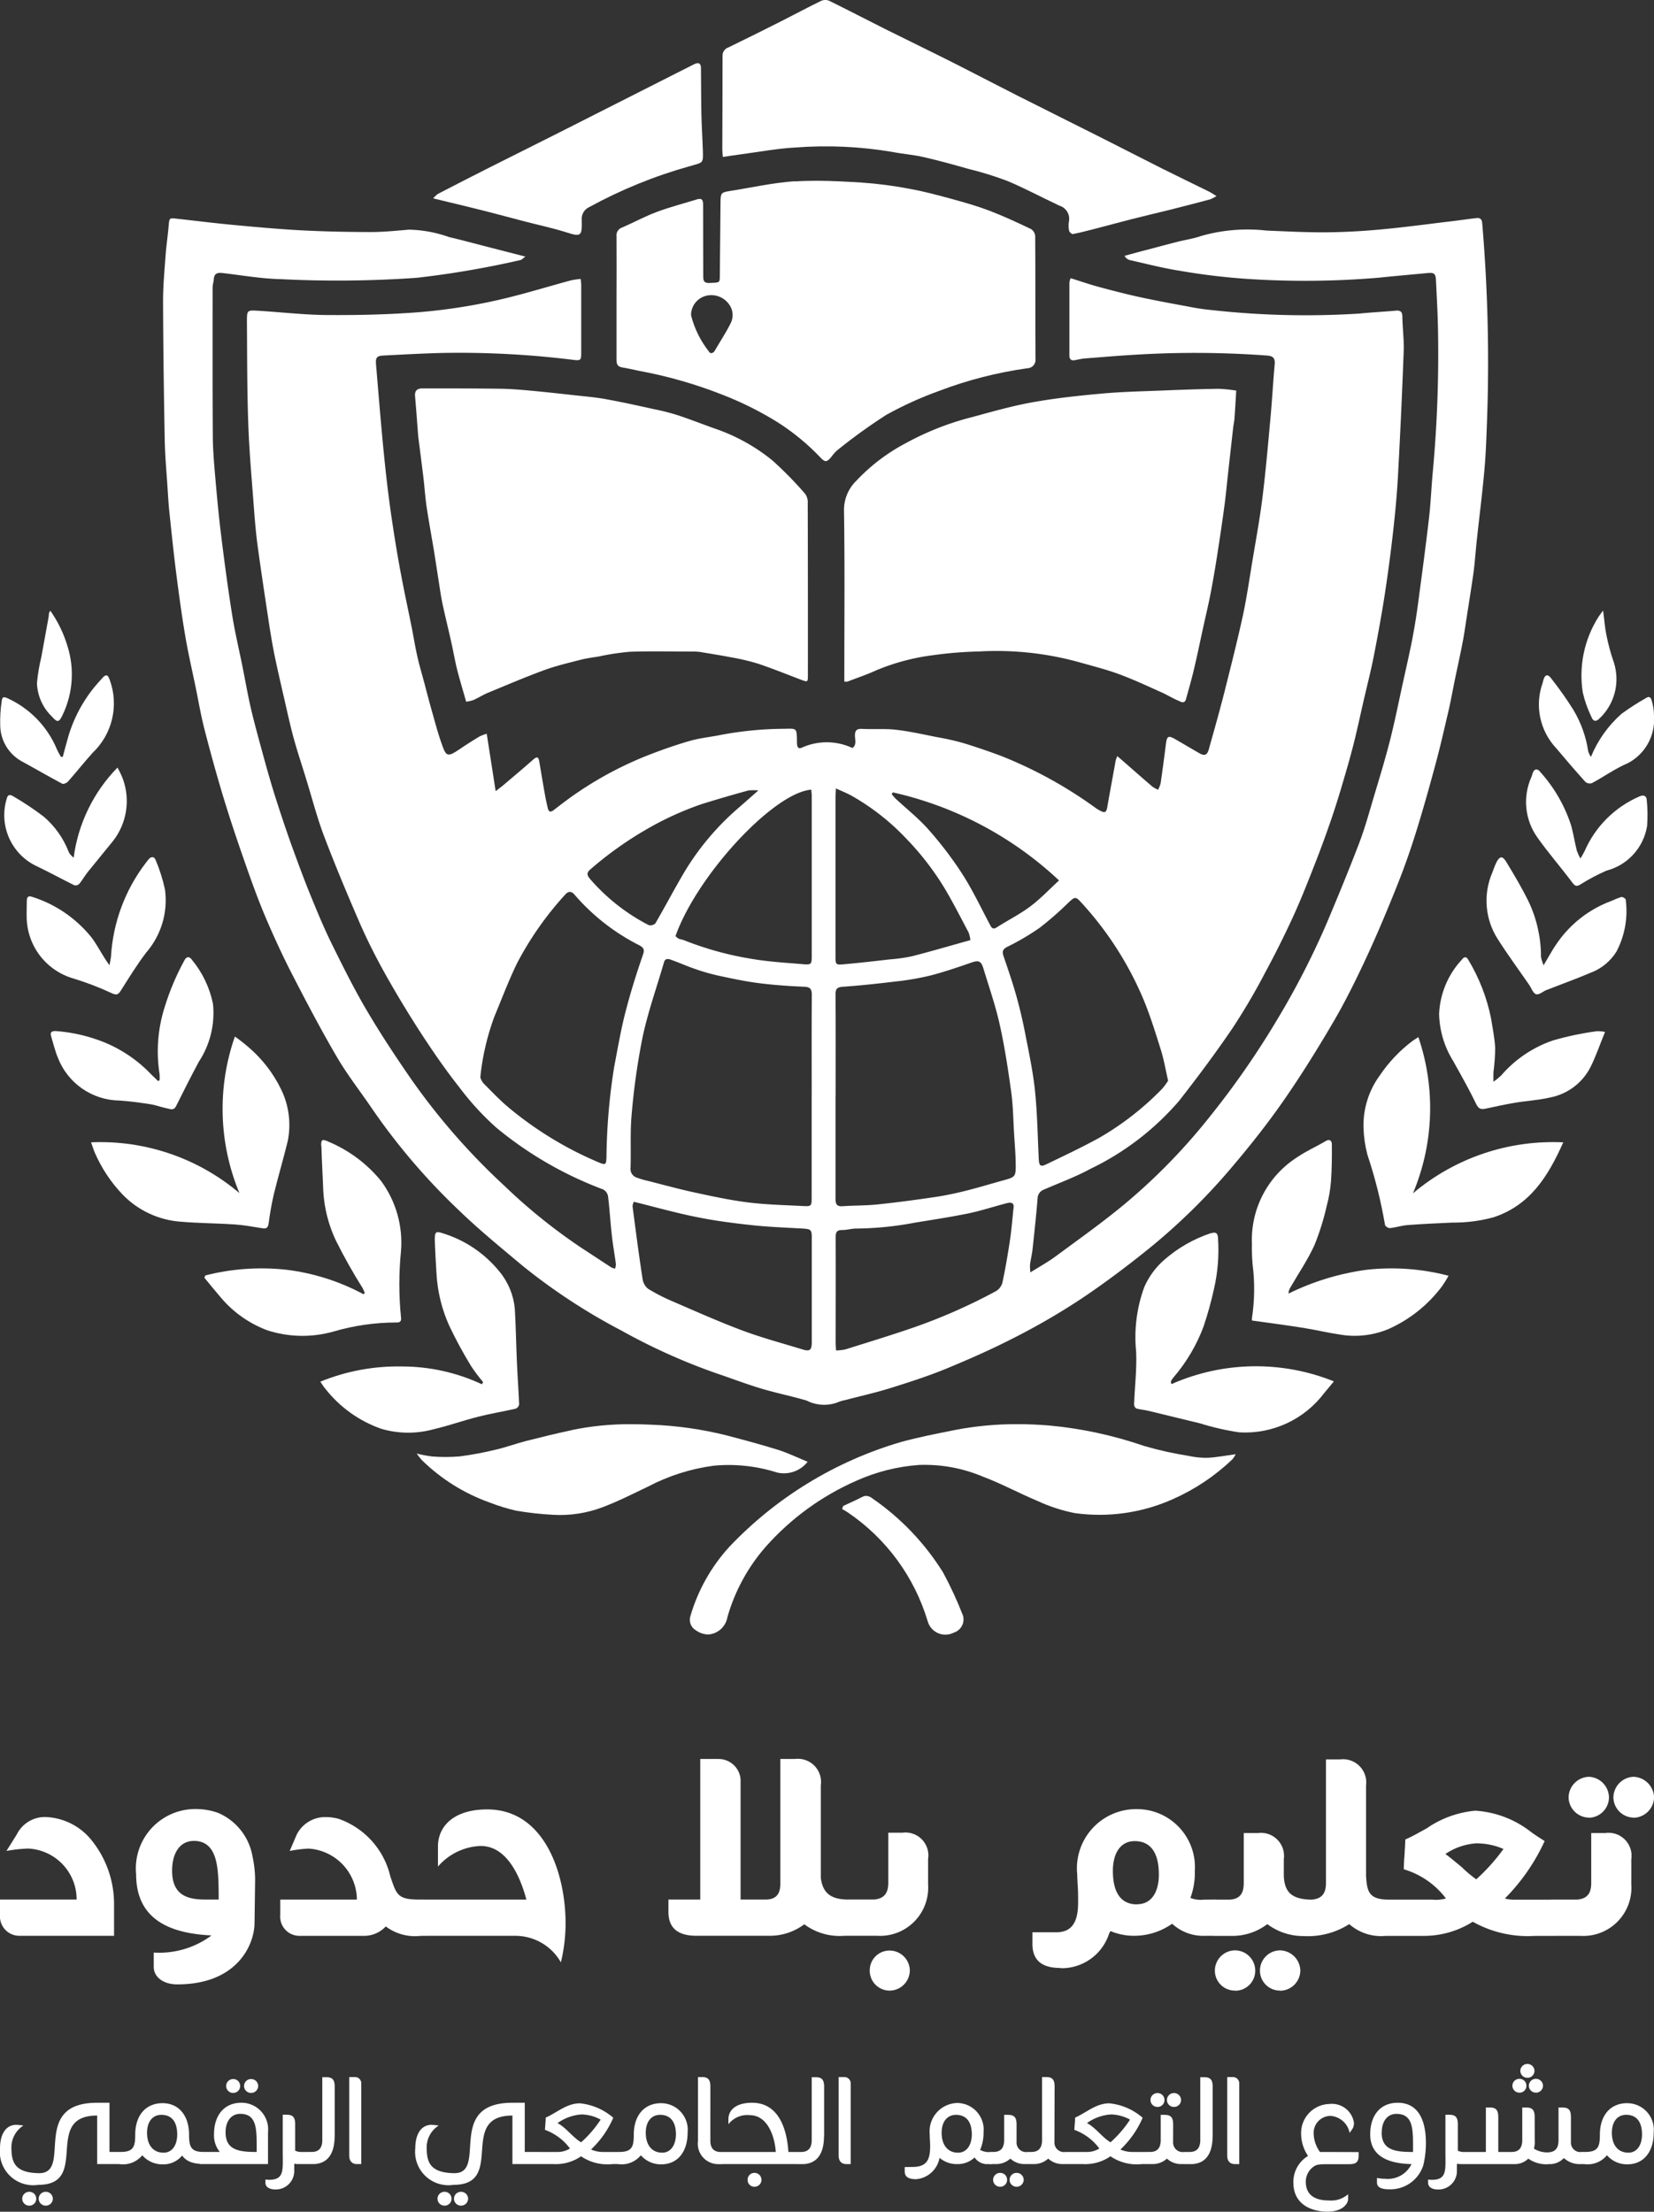 <svg xmlns="http://www.w3.org/2000/svg" xmlns:xlink="http://www.w3.org/1999/xlink" width="79.006" height="105.666" viewBox="0 0 79.006 105.666">
  <rect x="0" y="0" width="79.006" height="105.666" fill="#333333" stroke="none"/>
  <defs>
    <clipPath id="clip-path">
      <rect id="Rectangle_18" data-name="Rectangle 18" width="79.006" height="78.091" fill="#fff"/>
    </clipPath>
    <clipPath id="clip-path-2">
      <path id="Path_125" data-name="Path 125" d="M327.476,102.824a4.608,4.608,0,0,1-.845-1.706c-.005-.038,0-.077-.005-.094a.952.952,0,0,1,.89-.887,1.038,1.038,0,0,1,1.043.652.875.875,0,0,1-.059.721c-.217.435-.491.84-.733,1.263a.222.222,0,0,1-.172.134.143.143,0,0,1-.12-.083m4.113-8.133c-1.043.07-2.076.306-3.113.468-.407.064-.438.1-.442.514-.012,1.182-.02,2.364-.034,3.546,0,.33-.01.315-.5.334-.274.01-.293-.126-.292-.337,0-1.134-.008-2.267-.006-3.4,0-.226-.054-.333-.3-.256-.639.2-1.291.363-1.917.6-.563.21-1.094.5-1.647.741a.39.39,0,0,0-.273.414c.008.979,0,1.957,0,2.936s0,1.977,0,2.965c0,.2.042.334.267.37.275.044.547.11.82.166a21.36,21.36,0,0,1,3.97,1.138,15.778,15.778,0,0,1,2.673,1.338,10.908,10.908,0,0,1,2.01,1.661c.223.24.309.232.521-.026a1.8,1.8,0,0,1,.285-.32,26.706,26.706,0,0,1,2.341-1.69,17.22,17.22,0,0,1,2.511-1.14,19.44,19.44,0,0,1,4.225-1.086.4.4,0,0,0,.391-.447c-.01-1.957,0-3.915-.014-5.872a.44.44,0,0,0-.2-.332c-.648-.308-1.3-.613-1.968-.87-.572-.219-1.164-.389-1.755-.551-.685-.187-1.373-.375-2.07-.5a19.11,19.11,0,0,0-2.3-.3c-.722-.044-1.448-.086-2.172-.086-.338,0-.676.009-1.013.032" transform="translate(-323.06 -94.66)" fill="#fff"/>
    </clipPath>
    <clipPath id="clip-path-3">
      <path id="Path_126" data-name="Path 126" d="M383.5,0a.484.484,0,0,0-.2.042c-.642.313-1.27.652-1.907.973-.836.422-1.674.841-2.516,1.249a.415.415,0,0,0-.286.427c0,1.482-.007,2.965-.011,4.447,0,.113.016.226.027.362.328-.048.6-.093.88-.129.867-.114,1.732-.278,2.6-.324a19.059,19.059,0,0,1,4.592.209c.5.1,1.016.135,1.513.249.727.166,1.446.367,2.164.57a15.955,15.955,0,0,1,1.838.57c.847.355,1.659.794,2.492,1.183a.655.655,0,0,1,.449.765,1.2,1.2,0,0,0,.01.433c.014.065.129.167.179.157.338-.065.672-.152,1.005-.238.6-.154,1.19-.318,1.787-.469.614-.156,1.23-.3,1.844-.452q.965-.242,1.926-.5a1.829,1.829,0,0,0,.3-.154c-.162-.1-.263-.169-.373-.223-.746-.37-1.5-.73-2.239-1.1-.939-.472-1.872-.956-2.811-1.428-1.376-.693-2.755-1.378-4.13-2.073-1.05-.531-2.091-1.078-3.141-1.607s-2.089-1.029-3.131-1.55c-.893-.447-1.778-.91-2.674-1.35A.431.431,0,0,0,383.512,0Z" transform="translate(-378.582 -0.001)" fill="#fff"/>
    </clipPath>
    <clipPath id="clip-path-4">
      <path id="Path_127" data-name="Path 127" d="M239.478,33.182,236.9,34.487q-1.935.98-3.87,1.96c-1.093.551-2.19,1.1-3.283,1.647q-1.254.633-2.5,1.279a1.252,1.252,0,0,0-.224.214l.743.179c.6.146,1.2.288,1.793.44.621.158,1.24.328,1.86.489s1.274.3,1.9.494c.766.244.818.235.8-.57a.61.61,0,0,1,.36-.617,22.65,22.65,0,0,1,4.8-1.953c.633-.191.646-.1.625-.757-.018-.579-.058-1.158-.07-1.738-.016-.726-.011-1.453-.02-2.18,0-.167-.052-.247-.152-.247a.413.413,0,0,0-.177.054" transform="translate(-227.022 -33.128)" fill="#fff"/>
    </clipPath>
    <clipPath id="clip-path-5">
      <path id="Path_133" data-name="Path 133" d="M659.639,597.634c-.436.259-.907.463-1.324.748a4.681,4.681,0,0,0-2.2,4.17,9.156,9.156,0,0,0,.031.958,9.312,9.312,0,0,1-.027,2.567.547.547,0,0,0,0,.13c.863.122,1.675.227,2.483.356.609.1,1.209.244,1.819.331a4.177,4.177,0,0,0,2.243-.291,6.51,6.51,0,0,0,2.533-2.034,5.356,5.356,0,0,0,.312-.5,10.718,10.718,0,0,0-3.92-.286,12.069,12.069,0,0,0-3.727,1.138.583.583,0,0,1,.075-.267c.392-.681.84-1.337,1.165-2.048a12,12,0,0,0,.59-1.893,6.3,6.3,0,0,0,.2-1.166c.043-.586.046-1.175.041-1.763,0-.106-.046-.2-.147-.2a.3.3,0,0,0-.149.05" transform="translate(-656.114 -597.584)" fill="#fff"/>
    </clipPath>
    <clipPath id="clip-path-6">
      <path id="Path_134" data-name="Path 134" d="M716.925,543.851a6.859,6.859,0,0,0-1.538,1.621,4.043,4.043,0,0,0-.789,2.548,5.771,5.771,0,0,0,.185,1.255,22.568,22.568,0,0,1,.842,3.358c.006.06.159.159.235.15.287-.031.568-.125.854-.146.7-.054,1.409-.084,2.115-.117a7.247,7.247,0,0,0,1.969-.251c1.746-.571,2.611-1.945,3.341-3.583a10.353,10.353,0,0,0-7.18,2.435,10.5,10.5,0,0,0,.259-7.462c-.139.091-.218.138-.292.191" transform="translate(-714.596 -543.66)" fill="#fff"/>
    </clipPath>
    <clipPath id="clip-path-7">
      <path id="Path_135" data-name="Path 135" d="M54.9,550.792a10.261,10.261,0,0,0-7.1-2.438c.08.222.123.378.19.524a6.852,6.852,0,0,0,1.322,1.978,4.289,4.289,0,0,0,2.782,1.291c.857.073,1.721.072,2.579.131.44.03.878.114,1.315.182.2.032.267-.041.294-.241a14.117,14.117,0,0,1,.249-1.394c.207-.849.458-1.687.664-2.537a3.89,3.89,0,0,0-.24-2.294,6.21,6.21,0,0,0-1.646-2.194,7.645,7.645,0,0,0-.641-.5,10.473,10.473,0,0,0,.226,7.5" transform="translate(-47.806 -543.296)" fill="#fff"/>
    </clipPath>
    <clipPath id="clip-path-8">
      <path id="Path_136" data-name="Path 136" d="M32.976,501.91a11.939,11.939,0,0,0-.937,2.223,6.972,6.972,0,0,0-.24,3.21,1.745,1.745,0,0,1,0,.277l-.072.041-.323-.31a6.461,6.461,0,0,0-2.718-1.711,7.584,7.584,0,0,0-1.859-.368c-.2,0-.268.064-.207.259.1.329.177.671.309.989a3.2,3.2,0,0,0,2.958,2.073c.49.033.98.1,1.466.175.273.043.536.148.808.2.147.03.314.116.424-.107.354-.712.712-1.423,1.089-2.124a4.231,4.231,0,0,0,.674-2.767,4.8,4.8,0,0,0-1.011-2.108.244.244,0,0,0-.174-.12c-.06,0-.124.047-.189.166" transform="translate(-26.599 -501.744)" fill="#fff"/>
    </clipPath>
    <clipPath id="clip-path-9">
      <path id="Path_137" data-name="Path 137" d="M755.3,501.869a4.057,4.057,0,0,0-1.1,2.606,4.44,4.44,0,0,0,.67,2.247c.378.678.763,1.355,1.1,2.055.122.257.249.269.469.221.46-.1.921-.2,1.385-.278.558-.093,1.13-.123,1.679-.251a2.752,2.752,0,0,0,1.923-1.441c.262-.519.448-1.078.7-1.69a1.675,1.675,0,0,0-.386-.037,14.455,14.455,0,0,0-2.105.443,5.7,5.7,0,0,0-2.471,1.673,3.068,3.068,0,0,1-.368.3c0-.212-.008-.336,0-.459a9.365,9.365,0,0,0,.083-1.154c-.025-.478-.124-.952-.2-1.427A8.756,8.756,0,0,0,755.6,501.9c-.047-.089-.1-.132-.148-.132s-.1.034-.156.1" transform="translate(-754.198 -501.768)" fill="#fff"/>
    </clipPath>
    <clipPath id="clip-path-10">
      <path id="Path_138" data-name="Path 138" d="M779.6,449.575c-.071.146-.122.3-.181.454a3.4,3.4,0,0,0,.272,3.211c.469.736.988,1.44,1.484,2.159.108.156.184.4.326.448s.332-.127.5-.2c.009,0,.019,0,.028-.008.7-.273,1.41-.53,2.1-.823a2.466,2.466,0,0,0,1.215-1,4.146,4.146,0,0,0,.443-2.488c0-.049-.149-.139-.209-.125a4.377,4.377,0,0,0-.474.189,5.442,5.442,0,0,0-2.609,2.035c-.212.3-.385.633-.629,1.038a1.808,1.808,0,0,1-.125-.4,6.157,6.157,0,0,0-.6-2.66c-.317-.643-.684-1.263-1.057-1.876-.09-.147-.166-.219-.24-.219s-.163.093-.252.275" transform="translate(-779.145 -449.3)" fill="#fff"/>
    </clipPath>
    <clipPath id="clip-path-11">
      <path id="Path_139" data-name="Path 139" d="M19.75,449.423c-.041.053-.086.1-.126.158a8.149,8.149,0,0,0-1.663,4.484,4.016,4.016,0,0,1-.074.408c-.116-.171-.18-.262-.239-.356-.21-.332-.393-.686-.633-.994a5.916,5.916,0,0,0-2.809-1.917c-.178-.062-.261-.015-.265.17,0,.262-.014.523-.007.785a3.087,3.087,0,0,0,2.25,2.948,13.883,13.883,0,0,1,1.791.687c.235.108.322.1.454-.111.391-.614.77-1.24,1.212-1.817a3.813,3.813,0,0,0,.9-3.01,7.8,7.8,0,0,0-.44-1.4c-.036-.1-.1-.153-.167-.153a.246.246,0,0,0-.182.117" transform="translate(-13.93 -449.306)" fill="#fff"/>
    </clipPath>
    <clipPath id="clip-path-12">
      <path id="Path_140" data-name="Path 140" d="M5.8,406.661a2.223,2.223,0,0,1-.164-.158.536.536,0,0,1-.074-.124A4.21,4.21,0,0,0,4.374,404.7a14.271,14.271,0,0,0-1.473-.982c-.093-.059-.242-.109-.291.1a2.694,2.694,0,0,0,1.342,3.207c.635.3,1.252.642,1.883.953a.254.254,0,0,0,.231-.064c.147-.177.259-.381.4-.56.4-.5.814-.992,1.215-1.492a3.1,3.1,0,0,0,.486-2.923,3.948,3.948,0,0,0-.274-.585A7.568,7.568,0,0,0,5.8,406.661" transform="translate(-2.511 -402.354)" fill="#fff"/>
    </clipPath>
    <clipPath id="clip-path-13">
      <path id="Path_141" data-name="Path 141" d="M800.147,403.483c-.018.055-.031.111-.052.165a2.913,2.913,0,0,0,.287,2.9c.525.742,1.126,1.431,1.672,2.16.136.181.212.179.39.073a9.23,9.23,0,0,1,1.234-.653,2.639,2.639,0,0,0,1.94-2.131,6.927,6.927,0,0,0-.016-1.24c-.013-.221-.168-.262-.354-.172a5.031,5.031,0,0,0-2.61,2.6,3.893,3.893,0,0,1-.206.363,2.424,2.424,0,0,1-.171-.375c-.1-.4-.162-.809-.272-1.205a7.065,7.065,0,0,0-1.492-2.575.231.231,0,0,0-.167-.1c-.076,0-.142.068-.183.194" transform="translate(-799.841 -403.289)" fill="#fff"/>
    </clipPath>
    <clipPath id="clip-path-14">
      <path id="Path_142" data-name="Path 142" d="M806.686,354.258c-.01.037-.016.076-.028.112a3.05,3.05,0,0,0,.652,3.12q.681.816,1.391,1.607a.332.332,0,0,0,.308.061c.581-.312,1.125-.706,1.729-.961a2.335,2.335,0,0,0,1.24-2.212v-.018a2.567,2.567,0,0,0-.115-.776c-.042-.131-.107-.2-.255-.108a11.96,11.96,0,0,0-1.178.758,5.551,5.551,0,0,0-1.466,2.063,1.035,1.035,0,0,1-.128-.266,5.432,5.432,0,0,0-.7-1.969,17.1,17.1,0,0,0-1.073-1.523c-.074-.1-.139-.142-.195-.142-.077,0-.137.087-.181.252" transform="translate(-806.475 -354.006)" fill="#fff"/>
    </clipPath>
    <clipPath id="clip-path-15">
      <path id="Path_143" data-name="Path 143" d="M4.858,354.2a6.785,6.785,0,0,0-1.591,2.74c-.094.327-.179.657-.268.985l-.087.005a3.606,3.606,0,0,1-.184-.34,4.641,4.641,0,0,0-2.375-2.465c-.2-.095-.255-.031-.27.133a6.314,6.314,0,0,0-.072,1.182,1.991,1.991,0,0,0,1,1.687c.655.357,1.3.733,1.959,1.083.06.032.218-.031.276-.1.4-.452.774-.927,1.178-1.375a3.254,3.254,0,0,0,.83-3.449c-.058-.168-.106-.251-.175-.251s-.125.054-.224.162" transform="translate(0 -354.036)" fill="#fff"/>
    </clipPath>
    <clipPath id="clip-path-16">
      <path id="Path_144" data-name="Path 144" d="M442.219,784.174c-.295.155-.6.286-.9.427l-.06.144c.1.06.2.113.293.179a9.6,9.6,0,0,1,3.8,5.193.877.877,0,0,0,1.249.537.663.663,0,0,0,.438-.806,18.225,18.225,0,0,0-.95-2.061,11.994,11.994,0,0,0-3.388-3.55.491.491,0,0,0-.287-.115.4.4,0,0,0-.19.052" transform="translate(-441.254 -784.122)" fill="#fff"/>
    </clipPath>
    <clipPath id="clip-path-17">
      <path id="Path_145" data-name="Path 145" d="M829.7,320.342a5.214,5.214,0,0,0-.757,3.633,5.516,5.516,0,0,0,.426,1.192c.053.131.154.217.316.091a2.591,2.591,0,0,0,.747-2.706,9.5,9.5,0,0,1-.362-1.33c-.077-.363-.1-.738-.158-1.169-.088.12-.156.2-.211.289" transform="translate(-828.883 -320.053)" fill="#fff"/>
    </clipPath>
    <clipPath id="clip-path-18">
      <path id="Path_146" data-name="Path 146" d="M19.936,320.239c-.01.057-.006.116-.016.173-.116.641-.234,1.282-.35,1.923a8.608,8.608,0,0,0-.209,1.238,2.32,2.32,0,0,0,.71,1.6c.263.3.345.292.512-.066a4.471,4.471,0,0,0,.244-3.269A5.888,5.888,0,0,0,20,320.12a.59.59,0,0,0-.064.119" transform="translate(-19.36 -320.12)" fill="#fff"/>
    </clipPath>
    <clipPath id="clip-path-19">
      <path id="Path_128" data-name="Path 128" d="M374.164,746.83c-.85.168-1.7.334-2.537.564a18.431,18.431,0,0,0-8.217,5.02,8.377,8.377,0,0,0-1.85,3.3.58.58,0,0,0,.26.678,1.065,1.065,0,0,0,.587.2h.011a1,1,0,0,0,.912-.837,8.737,8.737,0,0,1,1.83-3.357,12.474,12.474,0,0,1,4.315-3.145,8.831,8.831,0,0,1,3.01-.761,7.132,7.132,0,0,1,3.027.551c.9.336,1.744.8,2.63,1.17a7.943,7.943,0,0,0,1.768.578,8.557,8.557,0,0,0,4.72-.676,9.89,9.89,0,0,0,2.812-1.885,1.205,1.205,0,0,0,.166-.251c-.468.063-.9.149-1.334.171a3.779,3.779,0,0,1-.916-.091,17.183,17.183,0,0,1-2.112-.47,19.443,19.443,0,0,0-4.571-.984q-.749-.061-1.5-.062a15.52,15.52,0,0,0-3.011.285" transform="translate(-361.533 -746.545)" fill="#fff"/>
    </clipPath>
    <clipPath id="clip-path-20">
      <path id="Path_129" data-name="Path 129" d="M225.789,746.877c-.724.155-1.445.33-2.162.513-.485.124-.958.3-1.446.414a15.883,15.883,0,0,1-1.731.325,8.124,8.124,0,0,1-1.314.005,5.669,5.669,0,0,1-.747-.141,3.041,3.041,0,0,0,.233.3,8.848,8.848,0,0,0,3.241,2.036,9.279,9.279,0,0,0,1.261.391,14.921,14.921,0,0,0,1.784.2,5.713,5.713,0,0,0,2.358-.362c.743-.278,1.453-.643,2.171-.985a9.413,9.413,0,0,1,3.147-1,7.629,7.629,0,0,1,3.027.329,1.44,1.44,0,0,0,1.452-.515c-.485-.2-.934-.42-1.405-.568-.808-.254-1.627-.471-2.446-.688a17.5,17.5,0,0,0-3.639-.517c-.31-.015-.619-.023-.927-.023a13.582,13.582,0,0,0-2.856.281" transform="translate(-218.389 -746.596)" fill="#fff"/>
    </clipPath>
    <clipPath id="clip-path-21">
      <path id="Path_130" data-name="Path 130" d="M173.276,646.163c.015.568.052,1.135.084,1.7a7.01,7.01,0,0,0,.6,2.463,20.655,20.655,0,0,0,1.05,1.944,7.641,7.641,0,0,0,.576.765l-.056.107a9.03,9.03,0,0,0-3.818-.851,9.79,9.79,0,0,0-3.9.726c.1.15.167.257.246.35a5.87,5.87,0,0,0,2.657,1.9,4.567,4.567,0,0,0,2.513.022c.719-.168,1.419-.42,2.136-.6.588-.15,1.19-.246,1.782-.382a.269.269,0,0,0,.161-.2c-.025-.664-.076-1.328-.105-1.992-.038-.857-.05-1.716-.1-2.573a3.249,3.249,0,0,0-.738-1.788,5.6,5.6,0,0,0-2.733-1.835.656.656,0,0,0-.2-.046c-.116,0-.154.084-.148.289" transform="translate(-167.804 -645.874)" fill="#fff"/>
    </clipPath>
    <clipPath id="clip-path-22">
      <path id="Path_131" data-name="Path 131" d="M598.007,646.112a6.483,6.483,0,0,0-2.23,1.282,3.666,3.666,0,0,0-.944,1.293,6.976,6.976,0,0,0-.386,3.105c.033.835-.069,1.675-.1,2.513a.227.227,0,0,0,.111.182c.184.052.379.064.565.108.824.2,1.646.4,2.47.6a12.321,12.321,0,0,0,1.882.431,4.729,4.729,0,0,0,4.052-1.876c.144-.166.28-.338.464-.56a9.964,9.964,0,0,0-7.755.13l-.034-.084a.492.492,0,0,1,.032-.1.9.9,0,0,1,.1-.139,8.087,8.087,0,0,0,1.429-2.419,17.137,17.137,0,0,0,.5-1.8,8.315,8.315,0,0,0,.194-2.419c-.009-.176-.052-.274-.184-.274a.515.515,0,0,0-.162.033" transform="translate(-594.345 -646.079)" fill="#fff"/>
    </clipPath>
    <clipPath id="clip-path-23">
      <path id="Path_132" data-name="Path 132" d="M112.8,597.88c.019.713.065,1.426.089,2.139a6.382,6.382,0,0,0,.6,2.367,26.086,26.086,0,0,0,1.282,2.281c.041.072.069.152.1.229l-.056.063a10.435,10.435,0,0,0-3.681-1.171,10.854,10.854,0,0,0-3.879.271l-.045.108c.268.324.531.652.805.97a5.368,5.368,0,0,0,2.194,1.541,5.444,5.444,0,0,0,3.177.059,10.693,10.693,0,0,1,2.973-.43c.185.011.275-.048.243-.248a15.85,15.85,0,0,1,0-3.161,4.967,4.967,0,0,0-.951-3.352,6.46,6.46,0,0,0-2.51-1.875.692.692,0,0,0-.244-.081c-.091,0-.112.085-.107.29" transform="translate(-107.22 -597.59)" fill="#fff"/>
    </clipPath>
  </defs>
  <g id="Group_424" data-name="Group 424" transform="translate(-1894.983 1711.459)">
    <g id="Group_147" data-name="Group 147" transform="translate(1894.983 -1711.459)">
      <g id="Group_102" data-name="Group 102">
        <g id="Group_101" data-name="Group 101" clip-path="url(#clip-path)">
          <path id="Path_122" data-name="Path 122" d="M131.156,140.019c.577.5,1.115.977,1.658,1.444a1.608,1.608,0,0,0,.281.158,1.4,1.4,0,0,0,.123-.308c.091-.62.172-1.242.251-1.864.05-.4.116-.435.456-.239.38.219.758.444,1.139.663.246.141.375.1.452-.173.259-.919.519-1.838.754-2.763.3-1.2.607-2.4.869-3.6.188-.868.314-1.75.46-2.628.169-1.02.358-2.038.485-3.063.157-1.267.267-2.54.383-3.812.077-.847.124-1.7.2-2.545.025-.289-.081-.391-.368-.413a46.946,46.946,0,0,0-6.127-.049c-.86.048-1.719.121-2.578.188-.162.013-.322.056-.483.084s-.251-.045-.25-.221c0-1.163,0-2.326,0-3.489a.9.9,0,0,1,.058-.209c.454.142.887.292,1.328.412.649.176,1.3.345,1.958.489.77.168,1.546.31,2.322.453a10.422,10.422,0,0,0,1.143.171,40.781,40.781,0,0,0,7.045.166c.576-.058,1.155-.088,1.732-.139.216-.019.314.04.318.28.009.56.084,1.12.063,1.678q-.111,2.989-.275,5.975c-.05.906-.137,1.811-.24,2.713q-.171,1.5-.4,2.989c-.152.969-.329,1.934-.519,2.9-.138.7-.316,1.389-.476,2.083-.147.639-.283,1.28-.44,1.916-.129.524-.273,1.044-.425,1.561-.2.691-.406,1.383-.637,2.065q-.383,1.133-.82,2.249c-.332.85-.665,1.7-1.045,2.531q-.624,1.361-1.338,2.681A30.573,30.573,0,0,1,136.66,153c-.807,1.188-1.668,2.342-2.552,3.474a13.006,13.006,0,0,1-4.249,3.261c-.7.381-1.463.659-2.2.982a.462.462,0,0,0-.318.428c-.065.809-.153,1.616-.24,2.423-.027.249-.089.494-.122.743a2.3,2.3,0,0,0,.018.368c.443-.279.85-.5,1.22-.776,1.124-.831,2.268-1.64,3.339-2.536a28.45,28.45,0,0,0,4-4.115,40.464,40.464,0,0,0,3.2-4.6,38.431,38.431,0,0,0,2.4-4.665c.533-1.269,1.061-2.542,1.55-3.828.283-.745.492-1.519.721-2.285.257-.858.519-1.715.74-2.583s.4-1.749.589-2.624c.163-.742.333-1.482.481-2.227.1-.53.19-1.064.262-1.6.188-1.4.376-2.8.539-4.2.087-.747.113-1.5.185-2.251a61.517,61.517,0,0,0,.247-6.586c-.01-.842-.06-1.685-.1-2.526-.015-.316-.092-.371-.4-.342-.781.074-1.563.142-2.343.223a41.811,41.811,0,0,1-6.093.068,30.928,30.928,0,0,1-3.4-.4c-.807-.124-1.6-.335-2.4-.513a.407.407,0,0,1-.239-.2c.364-.1.728-.2,1.092-.293.473-.125.945-.253,1.419-.373.382-.1.778-.151,1.146-.283a8.081,8.081,0,0,1,3.126-.258c.937.037,1.874.089,2.811.083.859-.006,1.72-.052,2.576-.131,1.135-.1,2.266-.257,3.4-.391.411-.049.82-.109,1.231-.158.166-.02.265.037.282.232a78.163,78.163,0,0,1,.222,9.693c-.026.736-.056,1.472-.124,2.2-.1,1.095-.239,2.186-.357,3.279-.056.518-.089,1.039-.158,1.555-.1.708-.214,1.412-.324,2.118-.064.409-.119.821-.2,1.227-.112.586-.244,1.168-.364,1.752-.1.49-.189.984-.3,1.471-.2.853-.393,1.708-.621,2.553-.306,1.132-.62,2.262-.973,3.38-.283.9-.6,1.782-.955,2.654-.45,1.12-.92,2.235-1.431,3.329-.472,1.008-.967,2.011-1.529,2.97-.745,1.272-1.525,2.529-2.366,3.74-.752,1.083-1.573,2.124-2.426,3.13a29.741,29.741,0,0,1-3.872,3.835c-1.081.88-2.2,1.725-3.356,2.5a32.228,32.228,0,0,1-3.158,1.841c-1.073.555-2.183,1.046-3.3,1.507-.871.359-1.773.648-2.674.93-.706.221-1.431.382-2.147.571a1.852,1.852,0,0,0-.386.116,1.841,1.841,0,0,1-1.473-.091c-.72-.212-1.459-.36-2.178-.576s-1.4-.48-2.107-.717a28.919,28.919,0,0,1-4.562-2.052,28.5,28.5,0,0,1-4.726-3.1c-1.05-.879-2.114-1.748-3.093-2.7a30.461,30.461,0,0,1-4.046-4.737c-.563-.834-1.19-1.628-1.7-2.493-.756-1.288-1.452-2.613-2.136-3.941-.466-.9-.892-1.83-1.291-2.765-.35-.822-.653-1.665-.949-2.509-.362-1.033-.714-2.07-1.033-3.117-.336-1.1-.644-2.217-.932-3.334-.176-.681-.293-1.377-.435-2.067-.165-.8-.351-1.6-.488-2.406-.166-.981-.3-1.968-.427-2.955s-.228-1.975-.332-2.963c-.042-.395-.064-.792-.09-1.188-.049-.761-.12-1.522-.134-2.284-.041-2.206-.072-4.413-.079-6.62,0-.733.068-1.467.122-2.2.034-.471.107-.939.147-1.41.031-.364.032-.368.384-.328.911.1,1.822.216,2.735.3,1.076.1,2.154.2,3.233.256,1.1.057,2.2.079,3.3.081.607,0,1.215-.062,1.822-.114a6.083,6.083,0,0,1,1.924.356c.626.146,1.247.315,1.869.475l1.772.455c-.116.083-.171.152-.238.166a44.464,44.464,0,0,1-4.961.849,54.007,54.007,0,0,1-6.5.063c-.915-.022-1.828-.181-2.74-.289-.244-.029-.424-.011-.445.289-.009.134-.057.266-.057.4,0,2.345-.007,4.689.009,7.034,0,.675.059,1.351.117,2.025.082.953.172,1.907.29,2.856.154,1.244.32,2.488.517,3.726.131.825.327,1.641.492,2.461.139.689.257,1.383.418,2.067.183.775.4,1.543.608,2.311.176.638.358,1.276.559,1.907.251.787.512,1.57.792,2.347.3.822.6,1.64.934,2.449.307.752.622,1.5.982,2.23.527,1.064,1.058,2.131,1.661,3.152.661,1.12,1.381,2.208,2.121,3.278a31.681,31.681,0,0,0,4.429,5.065,26.781,26.781,0,0,0,3.729,3c.465.3.926.609,1.391.91a.655.655,0,0,0,.175.053.693.693,0,0,0,.04-.211c-.064-.476-.149-.95-.2-1.427-.068-.605-.1-1.215-.176-1.819a.461.461,0,0,0-.228-.322,17.792,17.792,0,0,1-5.1-2.947,13.07,13.07,0,0,1-1.762-1.918c-.634-.8-1.219-1.646-1.779-2.5q-.9-1.382-1.714-2.823c-.458-.815-.886-1.651-1.261-2.507-.6-1.38-1.183-2.773-1.718-4.181-.333-.877-.567-1.792-.845-2.691-.2-.661-.423-1.318-.606-1.985-.17-.621-.306-1.251-.45-1.878-.166-.723-.335-1.446-.483-2.172-.1-.509-.185-1.024-.263-1.538-.179-1.182-.359-2.364-.521-3.548-.081-.593-.134-1.19-.179-1.786-.1-1.36-.227-2.72-.275-4.082-.059-1.645-.054-3.293-.065-4.94,0-.506.015-.517.528-.486,1.11.067,2.219.2,3.328.205,1.451.01,2.908-.022,4.354-.135a27.055,27.055,0,0,0,3.516-.523c1.266-.27,2.505-.662,3.757-1a4.167,4.167,0,0,1,.461-.067c.01.115.024.207.024.3q0,1.614,0,3.227c0,.359-.026.382-.385.339a44.019,44.019,0,0,0-6.229-.33c-.939.022-1.877.075-2.815.123-.343.017-.4.094-.371.439.091,1.088.18,2.176.279,3.263.072.785.15,1.57.241,2.354q.122,1.049.282,2.093c.12.788.25,1.575.4,2.359.149.8.324,1.6.484,2.4.1.487.175.979.285,1.463.1.446.232.886.35,1.329.106.4.207.8.321,1.2.158.552.3,1.108.493,1.649.228.653.279.651.967.184.276-.187.561-.363.846-.536a2.348,2.348,0,0,1,.338-.128l.427,2.743c.155-.12.264-.2.367-.286.48-.407.963-.812,1.435-1.229.171-.15.244-.118.28.093.091.54.181,1.079.277,1.618.037.207.083.412.131.616.044.182.129.211.287.09.371-.286.742-.572,1.13-.834a17.17,17.17,0,0,1,3.425-1.805c.64-.247,1.29-.477,1.95-.665.476-.136.976-.183,1.463-.283a16.875,16.875,0,0,1,3.046-.294c.591-.013.59-.044.6.576a1.511,1.511,0,0,0,.006.174c.021.16.084.221.254.14a2.886,2.886,0,0,1,2.39.028c.2-.135.13-.368.122-.566-.01-.26.07-.361.345-.347.542.028,1.09-.019,1.626.043.665.077,1.321.228,1.98.357a12.081,12.081,0,0,1,1.2.27c.622.189,1.237.4,1.847.628a20.651,20.651,0,0,1,4.526,2.5c.054.038.113.069.171.1.245.137.312.1.36-.176.129-.741.267-1.48.4-2.22a1.713,1.713,0,0,1,.078-.2m-14.6,16.258h0c0-1.617-.006-3.235.005-4.852,0-.286-.079-.378-.375-.39-.724-.03-1.449-.081-2.167-.173-.645-.083-1.285-.22-1.922-.357a9.707,9.707,0,0,1-1.1-.315c-.4-.136-.779-.309-1.174-.448-.118-.042-.265-.073-.323.127-.34,1.178-.756,2.339-1.013,3.535a32.45,32.45,0,0,0-.527,3.689c-.084.865-.028,1.742-.057,2.613a.432.432,0,0,0,.314.454,3.473,3.473,0,0,0,.492.145c.743.188,1.482.393,2.23.555.855.185,1.713.372,2.58.48s1.756.127,2.635.173c.379.02.4-.007.4-.383q0-2.426,0-4.852m1.141-.014h0c0,1.638,0,3.276,0,4.914,0,.262.076.363.349.343.541-.04,1.086-.026,1.624-.082.9-.093,1.8-.213,2.695-.344.5-.072.99-.173,1.476-.293.615-.151,1.221-.337,1.831-.505.628-.172.64-.172.63-.845-.006-.453-.046-.906-.074-1.359-.042-.674-.047-1.354-.139-2.022-.148-1.077-.312-2.156-.547-3.217-.2-.907-.509-1.792-.779-2.683-.116-.382-.238-.41-.6-.282-.647.225-1.3.448-1.961.617a13.144,13.144,0,0,1-1.642.28c-.834.1-1.67.192-2.508.25-.282.02-.357.1-.355.373.011,1.618.005,3.237.005,4.856m-16.973-.9a.9.9,0,0,0,.142.275c.4.4.788.814,1.221,1.175a17.071,17.071,0,0,0,4.29,2.611c.325.138.359.117.373-.234a29.018,29.018,0,0,1,.368-4.328c.167-.866.313-1.738.532-2.591.238-.929.525-1.847.839-2.752.092-.264.036-.353-.169-.465a10.074,10.074,0,0,1-3.087-2.409c-.151-.185-.3-.188-.454-.013a15.436,15.436,0,0,0-2.3,3.279c-.4.824-.725,1.686-1.077,2.534a11.747,11.747,0,0,0-.678,2.917m32.853.159c-.12-.523-.2-1.01-.347-1.476-.265-.842-.525-1.691-.869-2.5a16,16,0,0,0-2.917-4.519c-.281-.309-.312-.3-.609-.029a15.566,15.566,0,0,1-1.393,1.221,11.742,11.742,0,0,1-1.553.912c-.254.131-.233.265-.159.481.208.609.417,1.218.591,1.837.166.593.309,1.194.426,1.8.178.916.376,1.833.472,2.76.112,1.077.126,2.164.18,3.247.017.338.079.4.38.253.843-.406,1.69-.806,2.509-1.256a13.823,13.823,0,0,0,3-2.338,2.847,2.847,0,0,0,.287-.389m-25.516,5.784a.488.488,0,0,0-.063.214c.151,1.157.3,2.313.478,3.466a.733.733,0,0,0,.261.473,8.931,8.931,0,0,0,1.2.614c1.1.475,2.195.965,3.316,1.384.936.349,1.905.607,2.861.9.354.109.445.036.445-.348q0-2.5,0-5c0-.368-.048-.4-.419-.425-.809-.046-1.62-.075-2.424-.161-.88-.095-1.761-.208-2.627-.383-1.006-.2-2-.481-3.024-.734m9.657,7.1a2.4,2.4,0,0,0,.438-.048c1.073-.337,2.149-.665,3.212-1.03a26.851,26.851,0,0,0,3.971-1.747.688.688,0,0,0,.319-.4c.145-.679.262-1.364.365-2.051.077-.515.114-1.035.172-1.553.021-.187-.074-.248-.24-.223a2.534,2.534,0,0,0-.281.07c-.556.149-1.106.328-1.669.442-.848.172-1.7.3-2.559.442a15.569,15.569,0,0,1-2.762.275c-.229,0-.459.073-.688.071-.279,0-.3.142-.3.366.007,1.676,0,3.352,0,5.028,0,.1.01.209.018.361m-7.669-19.8a.667.667,0,0,0,.146.122c.086.038.185.045.272.081a15.3,15.3,0,0,0,3.206.884c.815.142,1.648.187,2.474.258.39.033.409,0,.41-.394q0-3.823,0-7.645c0-.1-.015-.2-.022-.3-1.81.145-5.46,4.1-6.488,7m7.665-7.058c-.01.215-.019.329-.019.443q0,3.778,0,7.555c0,.422,0,.439.42.4.719-.063,1.437-.147,2.154-.229a8.026,8.026,0,0,0,1.083-.153c.924-.237,1.84-.506,2.786-.77a1.681,1.681,0,0,0-.084-.36c-.348-.66-.688-1.325-1.062-1.971a13.268,13.268,0,0,0-1.884-2.482,11.124,11.124,0,0,0-2.639-2.081c-.22-.123-.457-.216-.757-.355m-3.688.1a2.227,2.227,0,0,0-.492,0c-.734.2-1.467.415-2.2.641a14.909,14.909,0,0,0-2.791,1.289,17.121,17.121,0,0,0-2.532,1.819c-.215.177-.2.284-.037.481a9.387,9.387,0,0,0,2.794,2.2.34.34,0,0,0,.322-.078c.447-.766.859-1.553,1.307-2.319a12.606,12.606,0,0,1,2.622-3.163c.314-.273.625-.548,1-.879m6.415.1-.053.081a2.138,2.138,0,0,0,.175.209c.537.5,1.122.959,1.6,1.507a17.6,17.6,0,0,1,1.615,2.131c.494.774.886,1.613,1.32,2.425.075.141.143.2.31.094.528-.338,1.095-.62,1.594-.994s.906-.812,1.379-1.246a17.045,17.045,0,0,0-7.945-4.208" transform="translate(-77.779 -103.89)" fill="#fff"/>
          <path id="Path_123" data-name="Path 123" d="M219.912,218.638c-.153-.539-.3-1.023-.427-1.515-.111-.444-.187-.9-.287-1.343-.119-.533-.249-1.063-.369-1.6q-.082-.365-.142-.735c-.1-.645-.2-1.291-.3-1.935-.118-.72-.253-1.438-.361-2.16-.068-.456-.1-.917-.151-1.375-.078-.648-.164-1.3-.245-1.944-.012-.1-.018-.192-.026-.289-.044-.566-.083-1.133-.134-1.7-.024-.266.1-.376.348-.376,1.239,0,2.479,0,3.718.016.462.006.924.043,1.385.085.711.065,1.421.143,2.131.222.527.059,1.058.1,1.579.2.758.136,1.51.306,2.263.471a10.774,10.774,0,0,1,1.089.276c.61.2,1.208.437,1.814.652a8.88,8.88,0,0,1,2.73,1.51,17.35,17.35,0,0,1,1.582,1.612.689.689,0,0,1,.118.433q.011,4.1.007,8.2c0,.364,0,.363-.335.238-.687-.26-1.368-.538-2.065-.77a10.493,10.493,0,0,0-1.283-.3c-.462-.091-.928-.163-1.393-.241a1.967,1.967,0,0,0-.317-.031c-1.036,0-2.073-.026-3.108.009a11.786,11.786,0,0,0-1.483.225c-.292.048-.588.084-.873.158-.581.15-1.17.287-1.732.493-.911.334-1.8.715-2.7,1.086-.236.1-.453.24-.687.344a1.665,1.665,0,0,1-.341.079" transform="translate(-197.644 -185.11)" fill="#fff"/>
          <path id="Path_124" data-name="Path 124" d="M461.083,203.834c-.029.465-.051.888-.082,1.31-.012.162-.048.323-.067.485q-.131,1.163-.259,2.327c-.051.46-.093.921-.155,1.379q-.147,1.089-.317,2.175c-.1.656-.209,1.311-.334,1.963-.109.568-.245,1.13-.369,1.7-.146.668-.284,1.338-.441,2-.111.469-.246.933-.374,1.4-.071.258-.255.127-.373.078-.272-.114-.524-.274-.794-.394-.672-.3-1.338-.614-2.026-.868-.618-.228-1.26-.389-1.895-.569a14.787,14.787,0,0,0-4.805-.518,18.9,18.9,0,0,0-2.162.174,10.463,10.463,0,0,0-2.709.712c-.456.211-.936.371-1.406.552a.563.563,0,0,1-.152,0v-.373c0-2.587.024-5.175-.015-7.762a1.945,1.945,0,0,1,.586-1.457,9.006,9.006,0,0,1,2.369-1.8,13.513,13.513,0,0,1,2.883-1.169c1.024-.27,2.043-.575,3.082-.767,1.118-.206,2.254-.327,3.387-.43,1-.091,2.006-.11,3.01-.151.859-.035,1.719-.065,2.579-.078a7.108,7.108,0,0,1,.837.086" transform="translate(-402.032 -185.178)" fill="#fff"/>
        </g>
      </g>
      <g id="Group_104" data-name="Group 104" transform="translate(29.444 8.627)">
        <g id="Group_103" data-name="Group 103" clip-path="url(#clip-path-2)">
          <rect id="Rectangle_19" data-name="Rectangle 19" width="14.466" height="20.676" transform="translate(-0.687 13.428) rotate(-87.079)" fill="#fff"/>
        </g>
      </g>
      <g id="Group_106" data-name="Group 106" transform="translate(34.504 0)">
        <g id="Group_105" data-name="Group 105" clip-path="url(#clip-path-3)">
          <rect id="Rectangle_20" data-name="Rectangle 20" width="12.381" height="24.152" transform="matrix(0.051, -0.999, 0.999, 0.051, -0.57, 11.164)" fill="#fff"/>
        </g>
      </g>
      <g id="Group_108" data-name="Group 108" transform="translate(20.691 3.019)">
        <g id="Group_107" data-name="Group 107" clip-path="url(#clip-path-4)">
          <rect id="Rectangle_21" data-name="Rectangle 21" width="8.952" height="13.304" transform="translate(-0.423 8.284) rotate(-87.079)" fill="#fff"/>
        </g>
      </g>
      <g id="Group_289" data-name="Group 289" transform="translate(0 29.17)">
        <g id="Group_120" data-name="Group 120" transform="translate(59.799 25.295)">
          <g id="Group_119" data-name="Group 119" clip-path="url(#clip-path-5)">
            <rect id="Rectangle_27" data-name="Rectangle 27" width="10.056" height="10.065" transform="translate(-0.692 9.373) rotate(-85.986)" fill="#fff"/>
          </g>
        </g>
        <g id="Group_122" data-name="Group 122" transform="translate(65.129 20.38)">
          <g id="Group_121" data-name="Group 121" clip-path="url(#clip-path-6)">
            <rect id="Rectangle_28" data-name="Rectangle 28" width="9.779" height="10.186" transform="translate(-0.665 9.087) rotate(-85.986)" fill="#fff"/>
          </g>
        </g>
        <g id="Group_124" data-name="Group 124" transform="translate(4.357 20.347)">
          <g id="Group_123" data-name="Group 123" clip-path="url(#clip-path-7)">
            <rect id="Rectangle_29" data-name="Rectangle 29" width="9.845" height="10.207" transform="translate(-0.642 9.151) rotate(-85.986)" fill="#fff"/>
          </g>
        </g>
        <g id="Group_126" data-name="Group 126" transform="translate(2.424 16.56)">
          <g id="Group_125" data-name="Group 125" clip-path="url(#clip-path-8)">
            <rect id="Rectangle_30" data-name="Rectangle 30" width="7.881" height="8.456" transform="matrix(0.07, -0.998, 0.998, 0.07, -0.552, 7.305)" fill="#fff"/>
          </g>
        </g>
        <g id="Group_128" data-name="Group 128" transform="translate(68.739 16.562)">
          <g id="Group_127" data-name="Group 127" clip-path="url(#clip-path-9)">
            <rect id="Rectangle_31" data-name="Rectangle 31" width="7.816" height="8.423" transform="translate(-0.523 7.243) rotate(-85.986)" fill="#fff"/>
          </g>
        </g>
        <g id="Group_130" data-name="Group 130" transform="translate(71.012 11.78)">
          <g id="Group_129" data-name="Group 129" clip-path="url(#clip-path-10)">
            <rect id="Rectangle_32" data-name="Rectangle 32" width="7.055" height="7.305" transform="translate(-0.615 6.558) rotate(-85.986)" fill="#fff"/>
          </g>
        </g>
        <g id="Group_132" data-name="Group 132" transform="translate(1.27 11.78)">
          <g id="Group_131" data-name="Group 131" clip-path="url(#clip-path-11)">
            <rect id="Rectangle_33" data-name="Rectangle 33" width="7.057" height="7.242" transform="matrix(0.07, -0.998, 0.998, 0.07, -0.465, 6.565)" fill="#fff"/>
          </g>
        </g>
        <g id="Group_134" data-name="Group 134" transform="translate(0.229 7.501)">
          <g id="Group_133" data-name="Group 133" clip-path="url(#clip-path-12)">
            <rect id="Rectangle_34" data-name="Rectangle 34" width="6.067" height="6.515" transform="translate(-0.588 5.624) rotate(-85.986)" fill="#fff"/>
          </g>
        </g>
        <g id="Group_136" data-name="Group 136" transform="translate(72.899 7.586)">
          <g id="Group_135" data-name="Group 135" clip-path="url(#clip-path-13)">
            <rect id="Rectangle_35" data-name="Rectangle 35" width="6.001" height="6.348" transform="translate(-0.535 5.569) rotate(-85.986)" fill="#fff"/>
          </g>
        </g>
        <g id="Group_138" data-name="Group 138" transform="translate(73.503 3.095)">
          <g id="Group_137" data-name="Group 137" clip-path="url(#clip-path-14)">
            <rect id="Rectangle_36" data-name="Rectangle 36" width="5.58" height="6.073" transform="translate(-0.583 5.166) rotate(-85.986)" fill="#fff"/>
          </g>
        </g>
        <g id="Group_140" data-name="Group 140" transform="translate(0 3.097)">
          <g id="Group_139" data-name="Group 139" clip-path="url(#clip-path-15)">
            <rect id="Rectangle_37" data-name="Rectangle 37" width="5.594" height="6.096" transform="matrix(0.07, -0.998, 0.998, 0.07, -0.391, 5.179)" fill="#fff"/>
          </g>
        </g>
        <g id="Group_142" data-name="Group 142" transform="translate(40.216 42.296)">
          <g id="Group_141" data-name="Group 141" clip-path="url(#clip-path-16)">
            <rect id="Rectangle_38" data-name="Rectangle 38" width="7.125" height="6.361" transform="matrix(0.07, -0.998, 0.998, 0.07, -0.47, 6.695)" fill="#fff"/>
          </g>
        </g>
        <g id="Group_144" data-name="Group 144" transform="translate(75.546)">
          <g id="Group_143" data-name="Group 143" clip-path="url(#clip-path-17)">
            <rect id="Rectangle_39" data-name="Rectangle 39" width="5.458" height="2.373" transform="translate(-0.502 5.305) rotate(-85.986)" fill="#fff"/>
          </g>
        </g>
        <g id="Group_146" data-name="Group 146" transform="translate(1.764 0.006)">
          <g id="Group_145" data-name="Group 145" clip-path="url(#clip-path-18)">
            <rect id="Rectangle_40" data-name="Rectangle 40" width="5.461" height="2.188" transform="translate(-0.392 5.32) rotate(-85.986)" fill="#fff"/>
          </g>
        </g>
        <g id="Group_110" data-name="Group 110" transform="translate(32.951 38.871)">
          <g id="Group_109" data-name="Group 109" clip-path="url(#clip-path-19)">
            <rect id="Rectangle_22" data-name="Rectangle 22" width="11.854" height="26.765" transform="translate(-0.754 10.001) rotate(-85.986)" fill="#fff"/>
          </g>
        </g>
        <g id="Group_112" data-name="Group 112" transform="translate(19.904 38.876)">
          <g id="Group_111" data-name="Group 111" clip-path="url(#clip-path-20)">
            <rect id="Rectangle_23" data-name="Rectangle 23" width="5.67" height="18.933" transform="translate(-0.305 4.352) rotate(-85.986)" fill="#fff"/>
          </g>
        </g>
        <g id="Group_114" data-name="Group 114" transform="translate(15.294 29.696)">
          <g id="Group_113" data-name="Group 113" clip-path="url(#clip-path-21)">
            <rect id="Rectangle_24" data-name="Rectangle 24" width="10.313" height="10.151" transform="matrix(0.07, -0.998, 0.998, 0.07, -0.675, 9.625)" fill="#fff"/>
          </g>
        </g>
        <g id="Group_116" data-name="Group 116" transform="translate(54.169 29.714)">
          <g id="Group_115" data-name="Group 115" clip-path="url(#clip-path-22)">
            <rect id="Rectangle_25" data-name="Rectangle 25" width="10.323" height="10.201" transform="translate(-0.678 9.631) rotate(-85.986)" fill="#fff"/>
          </g>
        </g>
        <g id="Group_118" data-name="Group 118" transform="translate(9.772 25.295)">
          <g id="Group_117" data-name="Group 117" clip-path="url(#clip-path-23)">
            <rect id="Rectangle_26" data-name="Rectangle 26" width="10.117" height="10.084" transform="translate(-0.662 9.433) rotate(-85.986)" fill="#fff"/>
          </g>
        </g>
      </g>
    </g>
    <g id="Group_287" data-name="Group 287" transform="translate(1894.983 -1627.423)">
      <path id="Path_46" data-name="Path 46" d="M-636.827-62.074a4.849,4.849,0,0,0-1.14-3.125,2.956,2.956,0,0,0-2.126-1.028,1.494,1.494,0,0,0-1.38.831l-.493.788a7.035,7.035,0,0,1,1.042-.113,2.431,2.431,0,0,1,2.309,2.436h-3.66v.732a.927.927,0,0,0,.929,1h4.519Zm6.616-2.252a2.773,2.773,0,0,0-1.647-2.1,3.176,3.176,0,0,0-1.042-.183,2.84,2.84,0,0,0-2.872,3.125c0,2.365,1.957,2.83,3.6,2.914a4.171,4.171,0,0,1-2.759.817v.69c0,.465.437.831,1.126.831,2.872,0,3.674-1.9,3.688-2.914l.028-2.084A5.338,5.338,0,0,0-630.21-64.326Zm-3.843.662c0-.817.352-1.422,1.042-1.422,1.154,0,1.168,1.352,1.182,2.492v.31h-.591C-633.195-62.285-634.054-62.4-634.054-63.664Zm11.826,1.38c-1.042,0-1.1-.211-1.394-1.084v.014a3.838,3.838,0,0,0-2.478-2.787,2.344,2.344,0,0,0-.619-.084,1.524,1.524,0,0,0-1.38.831l-.338.788a6.033,6.033,0,0,1,.9-.113,2.461,2.461,0,0,1,2.309,2.436h-3.66v.732a.918.918,0,0,0,.929,1h3.125a1.412,1.412,0,0,0,.986-.45,2.322,2.322,0,0,0,1.675.45h.282v-1.732Zm.127,1.732h4.463a2.5,2.5,0,0,1,2.154,1.267,7.97,7.97,0,0,0,.225-1.858c0-2.379-1-5.448-3.745-5.448-1.577,0-2.351.788-2.351,1.774v.957a2.825,2.825,0,0,1,2.041-.985c1.338,0,1.943,1.661,2.182,2.562h-4.97Zm20.371-1.732c-.887,0-1.239-.324-1.337-1.028v-4.435A1.107,1.107,0,0,0-604.307-69H-605v5.941c0,.479-.169.746-.648.774H-606.9v-5.744A1.054,1.054,0,0,0-607.939-69h-.887v6.715h-1.52v.591c0,.746.422,1.14,1.337,1.14h3.477a2.738,2.738,0,0,0,1.675-.549,2.821,2.821,0,0,0,1.915.549h.563v-1.732Zm2.914,3.379a.968.968,0,0,0-.971-.943.943.943,0,0,0-.943.943.95.95,0,0,0,.943.971A.973.973,0,0,0-598.816-58.906Zm-.338-6.574h-.69v2.393c0,.493-.2.76-.676.8H-601.8v1.732h1.422A2.3,2.3,0,0,0-597.943-63v-1.225A1.093,1.093,0,0,0-599.154-65.48Zm14.36,3.2a1.287,1.287,0,0,1-.619-.084,3.478,3.478,0,0,0,.211-1.3,2.77,2.77,0,0,0-2.759-2.942,2.829,2.829,0,0,0-2.858,3.125c0,.155.014.408.028.591.014.239.014.479.014.718,0,.746-.155,1.45-1.042,1.45h-1.14v.563c0,.732.408,1.126,1.267,1.14l.155.014a2.383,2.383,0,0,0,2.238-1.647,1.271,1.271,0,0,1,.07-.127,2.9,2.9,0,0,0,1.155.225,3.147,3.147,0,0,0,1.788-.577,2.19,2.19,0,0,0,1.6.577h.521v-1.732Zm-3.168.225c-.8,0-1.154-.605-1.154-1.6,0-.831.352-1.422,1.042-1.422.788,0,1.154.591,1.154,1.6C-586.92-62.665-587.258-62.06-587.962-62.06Zm4.688,4.125a.953.953,0,0,0,.957-.971.967.967,0,0,0-.957-.957.97.97,0,0,0-.971.957A.956.956,0,0,0-583.274-57.935Zm2.14,0a.973.973,0,0,0,.971-.971.989.989,0,0,0-.971-.957.967.967,0,0,0-.957.957A.953.953,0,0,0-581.134-57.935Zm.183-6.293a1.1,1.1,0,0,0-1.239-1.239h-.676v2.393c0,.493-.183.76-.676.788h-.76v1.732h.887a2.743,2.743,0,0,0,1.675-.563,2.865,2.865,0,0,0,1.929.563h.239v-1.732c-1,0-1.352-.352-1.38-1.154Zm5.068,1.943c-.957,0-1.1-.31-1.14-1.154v-4.308a1.108,1.108,0,0,0-1.239-1.239h-.676v5.9c0,.493-.183.76-.69.8h-.493v1.732a3.679,3.679,0,0,0,2.295-.563,2.3,2.3,0,0,0,1.732.563h.535v-1.732Zm7.884,0h-1.858a1.778,1.778,0,0,1-.535-.056,9.5,9.5,0,0,0,1.9-2.745c-.2-.127-.422-.267-.619-.408a4.8,4.8,0,0,0-2.7-1.042,4.877,4.877,0,0,0-2.253.8h.014c-.38.211-.746.422-1.1.577,0,.183-.028.591-.042.817-.014.169-.028.422-.028.605a3.92,3.92,0,0,1,2.013,1.394,1.8,1.8,0,0,1-.662.056h-2.055v1.732h1.689a4.361,4.361,0,0,0,2.309-.676,5.359,5.359,0,0,0,2.97.676H-568Zm-3.66-2.689a3.2,3.2,0,0,1,1.2.267,9.216,9.216,0,0,1-1.3,1.45,5.414,5.414,0,0,1-.7-.591c-.267-.211-.521-.436-.774-.619A2.967,2.967,0,0,1-571.66-64.974Zm6.082-.493h-.69v2.379c0,.493-.183.76-.676.8h-1.267v1.732h1.422A2.3,2.3,0,0,0-564.353-63v-1.211A1.1,1.1,0,0,0-565.578-65.466Zm-.8-.732a.98.98,0,0,0,.957-.971,1,1,0,0,0-.957-.985,1,1,0,0,0-.971.985A.982.982,0,0,0-566.38-66.2Zm2.126,0a1,1,0,0,0,.986-.971,1.017,1.017,0,0,0-.986-.985,1,1,0,0,0-.957.985A.98.98,0,0,0-564.255-66.2Z" transform="translate(642.275 69)" fill="#fff"/>
      <path id="Path_47" data-name="Path 47" d="M-260.582-25.153a.336.336,0,0,0,.331-.331.336.336,0,0,0-.331-.331.334.334,0,0,0-.345.331A.334.334,0,0,0-260.582-25.153Zm-.793,0a.327.327,0,0,0,.331-.331.327.327,0,0,0-.331-.331.333.333,0,0,0-.338.331A.333.333,0,0,0-261.375-25.153Zm3.241-4.916c-3.227,0-1.158,3.365-2.772,3.365-1.214-.014-1.324-.579-1.324-1.248a1.234,1.234,0,0,1,.552-1.014v-.021l-.31-.028c-.552,0-.786.517-.786,1.117a1.594,1.594,0,0,0,1.827,1.751c2.51,0,.186-3.31,2.813-3.31v2.317h1.289v-.579h-.7v-2.351Zm5.1,2.351c-.607,0-.71-.228-.71-.821,0-.945-.517-1.51-1.262-1.51-.8,0-1.31.572-1.31,1.51,0,.593-.1.821-.71.821h-.09v.579h.041a.194.194,0,0,0,.055.007,1.186,1.186,0,0,0,1.041-.428,1.265,1.265,0,0,0,.972.434,1.148,1.148,0,0,0,.931-.421c.234.317.572.407,1.131.407v-.579Zm-1.931.034c-.5,0-.786-.372-.786-.952,0-.531.269-.855.683-.855.49,0,.758.324.758.945C-254.314-28.042-254.549-27.683-254.969-27.683Zm3.33-2.855a.327.327,0,0,0,.331-.331.327.327,0,0,0-.331-.331.333.333,0,0,0-.338.331A.333.333,0,0,0-251.639-30.538Zm.862,0a.336.336,0,0,0,.331-.331.336.336,0,0,0-.331-.331.334.334,0,0,0-.345.331A.334.334,0,0,0-250.777-30.538Zm-2.448,3.4h3.248v-1.524a1.275,1.275,0,0,0-1.269-1.407c-.8,0-1.31.572-1.31,1.51a1.245,1.245,0,0,0,.276.841h-.945Zm2.71-.579c-.841,0-1.489-.083-1.489-.938,0-.538.276-.883.7-.883C-250.46-29.538-250.515-28.725-250.515-27.718Zm2,.579H-248v-.579h-.366a.671.671,0,0,1-.31-.062v-1.255c0-.331-.1-.462-.407-.462h-.186v1.751c0,.9.09,1.358-.662,1.358a1.339,1.339,0,0,1-.165-.014v.159c0,.2.193.317.476.317a.879.879,0,0,0,.9-.876v-.3a.162.162,0,0,1,.014-.055A.769.769,0,0,0-248.515-27.139Zm1.724-1.331v-2.358c0-.331-.1-.462-.407-.462h-.186v3.055c-.021.372-.2.517-.524.517h-.228v.579h.379C-247-27.187-246.791-27.814-246.791-28.469Zm1.269,1.331v-3.875a.3.3,0,0,0-.3-.283h-.276v3.744c0,.29.152.414.372.414Zm4.772,1.986a.336.336,0,0,0,.331-.331.336.336,0,0,0-.331-.331.334.334,0,0,0-.345.331A.334.334,0,0,0-240.751-25.153Zm-.793,0a.327.327,0,0,0,.331-.331.327.327,0,0,0-.331-.331.333.333,0,0,0-.338.331A.333.333,0,0,0-241.544-25.153Zm3.241-4.916c-3.227,0-1.158,3.365-2.772,3.365-1.214-.014-1.324-.579-1.324-1.248a1.235,1.235,0,0,1,.552-1.014v-.021l-.31-.028c-.552,0-.786.517-.786,1.117a1.594,1.594,0,0,0,1.827,1.751c2.51,0,.186-3.31,2.813-3.31v2.317h1.289v-.579h-.7v-2.351Zm5.1,2.351h-.724a1.456,1.456,0,0,1-.621-.117,4.6,4.6,0,0,0,1.062-1.517,2.863,2.863,0,0,0-1.593-.69c-.634,0-1.1.448-1.634.683,0,.186-.035.476-.035.586a2.564,2.564,0,0,1,1.193.89,1.1,1.1,0,0,1-.593.165h-.965v.579h.772a2.119,2.119,0,0,0,1.317-.372,2.227,2.227,0,0,0,1.5.372h.324Zm-2.944-1.379a2.219,2.219,0,0,1,1.158-.414,2.012,2.012,0,0,1,.9.248,5.444,5.444,0,0,1-.931,1.083C-235.407-28.4-235.738-28.89-236.152-29.1Zm4.951-.952c-.8,0-1.31.572-1.31,1.51,0,.593-.1.821-.71.821h-.228v.579h.179a.194.194,0,0,0,.055.007,1.185,1.185,0,0,0,1.041-.428,1.265,1.265,0,0,0,.972.434c.765,0,1.262-.572,1.262-1.524A1.272,1.272,0,0,0-231.2-30.048Zm.048,2.365c-.5,0-.786-.372-.786-.952,0-.531.269-.855.683-.855.49,0,.759.324.759.945C-230.5-28.042-230.732-27.683-231.153-27.683Zm2.3-3.151c0-.331-.1-.462-.407-.462h-.186v3.062a.976.976,0,0,0,.965,1.1h.241v-.579h-.09c-.338,0-.524-.159-.524-.545Zm2.11,4.779a.331.331,0,0,0,.331-.331.331.331,0,0,0-.331-.331.323.323,0,0,0-.331.331A.323.323,0,0,0-226.74-26.056Zm-.11-4.013c-.834,0-1.138.393-1.138.786v.241a1.138,1.138,0,0,1,1.014-.434c.917,0,1.214,1.145,1.248,1.758h-2.648v.579h3.751v-.579h-.5C-225.188-28.835-225.588-30.069-226.85-30.069Zm3.434,1.6v-2.358c0-.331-.1-.462-.407-.462h-.186v3.055c-.021.372-.2.517-.524.517h-.228v.579h.379C-223.623-27.187-223.416-27.814-223.416-28.469Zm1.269,1.331v-3.875a.3.3,0,0,0-.3-.283h-.276v3.744c0,.29.152.414.372.414Zm6.592,0c.062,0,.069.007.1.007a.194.194,0,0,0,.055-.007h.041v-.579h-.09a.878.878,0,0,1-.517-.1,2.02,2.02,0,0,0,.165-.834,1.274,1.274,0,0,0-1.262-1.407,1.358,1.358,0,0,0-1.31,1.489c0,.186.021.379.021.559,0,.572-.1.993-.793,1.007l-.421.007v.207c0,.221.124.372.545.372a1.239,1.239,0,0,0,1.117-1.021,1.257,1.257,0,0,0,.841.3,1.162,1.162,0,0,0,.834-.317A.723.723,0,0,0-215.555-27.139Zm-1.462-.545c-.5,0-.786-.372-.786-.952,0-.531.269-.855.683-.855.49,0,.759.324.759.945C-216.362-28.042-216.6-27.683-217.017-27.683Zm2.793-1.345c0-.331-.1-.462-.407-.462h-.186v1.255c-.021.372-.2.517-.524.517h-.159v.579h.31a1,1,0,0,0,.669-.262.985.985,0,0,0,.669.262h.31v-.579h-.159a.455.455,0,0,1-.524-.483ZM-215-26.056a.327.327,0,0,0,.331-.331.327.327,0,0,0-.331-.331.333.333,0,0,0-.338.331A.333.333,0,0,0-215-26.056Zm.793,0a.336.336,0,0,0,.331-.331.336.336,0,0,0-.331-.331.334.334,0,0,0-.345.331A.334.334,0,0,0-214.211-26.056Zm1.807-4.779c0-.331-.1-.462-.407-.462H-213v3.062c-.021.372-.2.517-.524.517h-.159v.579h.31a1,1,0,0,0,.669-.262.985.985,0,0,0,.669.262h.31v-.579h-.159a.455.455,0,0,1-.524-.483Zm4.489,3.117h-.724a1.456,1.456,0,0,1-.621-.117,4.6,4.6,0,0,0,1.062-1.517,2.864,2.864,0,0,0-1.593-.69c-.634,0-1.1.448-1.634.683,0,.186-.035.476-.035.586a2.563,2.563,0,0,1,1.193.89,1.1,1.1,0,0,1-.593.165h-.965v.579h.772a2.119,2.119,0,0,0,1.317-.372,2.227,2.227,0,0,0,1.5.372h.324Zm-2.944-1.379a2.218,2.218,0,0,1,1.158-.414,2.011,2.011,0,0,1,.9.248,5.443,5.443,0,0,1-.931,1.083C-210.115-28.4-210.446-28.89-210.859-29.1Zm4.117.069c0-.331-.1-.462-.407-.462h-.186v1.255c-.021.372-.2.517-.524.517h-.159v.579h.31a1,1,0,0,0,.669-.262.985.985,0,0,0,.669.262h.31v-.579h-.159a.455.455,0,0,1-.524-.483Zm-.745-.841a.327.327,0,0,0,.331-.331.327.327,0,0,0-.331-.331.333.333,0,0,0-.338.331A.333.333,0,0,0-207.488-29.869Zm.793,0a.336.336,0,0,0,.331-.331.336.336,0,0,0-.331-.331.334.334,0,0,0-.345.331A.334.334,0,0,0-206.695-29.869Zm1.841,1.4v-2.358c0-.331-.1-.462-.407-.462h-.186v3.055c-.021.372-.2.517-.524.517h-.228v.579h.379C-205.06-27.187-204.854-27.814-204.854-28.469Zm1.269,1.331v-3.875a.3.3,0,0,0-.3-.283h-.276v3.744c0,.29.152.414.372.414Zm4.234-.579h-.379a1.572,1.572,0,0,1-.3-.862.811.811,0,0,1,.793-.862,1,1,0,0,1,.924.814l.138-.2a.516.516,0,0,0,.069-.283,1.062,1.062,0,0,0-1.172-.9,1.388,1.388,0,0,0-1.352,1.441,1.9,1.9,0,0,0,.331,1.041,1.449,1.449,0,0,0-.7,1.31c.021,1.048.917,1.352,1.627,1.352.731,0,.986-.386.986-.6V-25.7a1.2,1.2,0,0,1-.883.3c-.365,0-1.138-.048-1.138-.9a.882.882,0,0,1,.448-.765c.062-.028.131-.069.607-.069h1.014c.331,0,.455-.1.455-.407v-.172Zm3.331-2.351c-.8,0-1.31.572-1.31,1.51,0,1.193,1.131,1.4,1.972,1.42a1.254,1.254,0,0,1-1.269.7,1.6,1.6,0,0,1-.379-.041v.228c0,.241.255.317.565.317a1.65,1.65,0,0,0,1.648-1.152,4.53,4.53,0,0,0,.124-1.089C-194.669-29.035-194.91-30.069-196.02-30.069Zm-.758,1.414c0-.538.276-.883.7-.883.848,0,.793.814.793,1.82C-196.131-27.718-196.779-27.8-196.779-28.656Zm3.792,1.517h.517v-.579h-.365a.671.671,0,0,1-.31-.062v-1.255c0-.331-.1-.462-.407-.462h-.186v1.751c0,.9.09,1.358-.662,1.358a1.339,1.339,0,0,1-.165-.014v.159c0,.2.193.317.476.317a.879.879,0,0,0,.9-.876v-.3a.162.162,0,0,1,.014-.055A.769.769,0,0,0-192.986-27.139Zm.414,0h2.138a.915.915,0,0,0,.655-.262,1.48,1.48,0,0,0,1,.262.919.919,0,0,0,.7-.29,1.114,1.114,0,0,0,.71.29h.31v-.579h-.159a.455.455,0,0,1-.524-.483V-29.38c0-.331-.1-.462-.407-.462h-.186v1.607c-.014.317-.131.538-.552.538a1.21,1.21,0,0,1-.621-.179,1.634,1.634,0,0,0,.041-.283c-.007-.014-.007-1.22-.007-1.22,0-.331-.1-.462-.407-.462h-.186v1.607c-.021.372-.2.517-.524.517h-.621V-29.38c0-.331-.1-.462-.407-.462h-.186v2.124h-.772Zm3.165-3.413a.336.336,0,0,0,.331-.331.336.336,0,0,0-.331-.331.334.334,0,0,0-.345.331A.334.334,0,0,0-189.408-30.552Zm-.407-.71a.336.336,0,0,0,.331-.331.336.336,0,0,0-.331-.331.334.334,0,0,0-.345.331A.334.334,0,0,0-189.815-31.262Zm-.386.71a.327.327,0,0,0,.331-.331.327.327,0,0,0-.331-.331.333.333,0,0,0-.338.331A.333.333,0,0,0-190.2-30.552Zm5.151.5c-.8,0-1.31.572-1.31,1.51,0,.593-.1.821-.71.821h-.228v.579h.179a.194.194,0,0,0,.055.007,1.185,1.185,0,0,0,1.041-.428,1.265,1.265,0,0,0,.972.434c.765,0,1.262-.572,1.262-1.524A1.272,1.272,0,0,0-185.05-30.048Zm.048,2.365c-.5,0-.786-.372-.786-.952,0-.531.269-.855.683-.855.49,0,.758.324.758.945C-184.347-28.042-184.581-27.683-185-27.683Z" transform="translate(262.775 46.492)" fill="#fff"/>
    </g>
  </g>
</svg>
